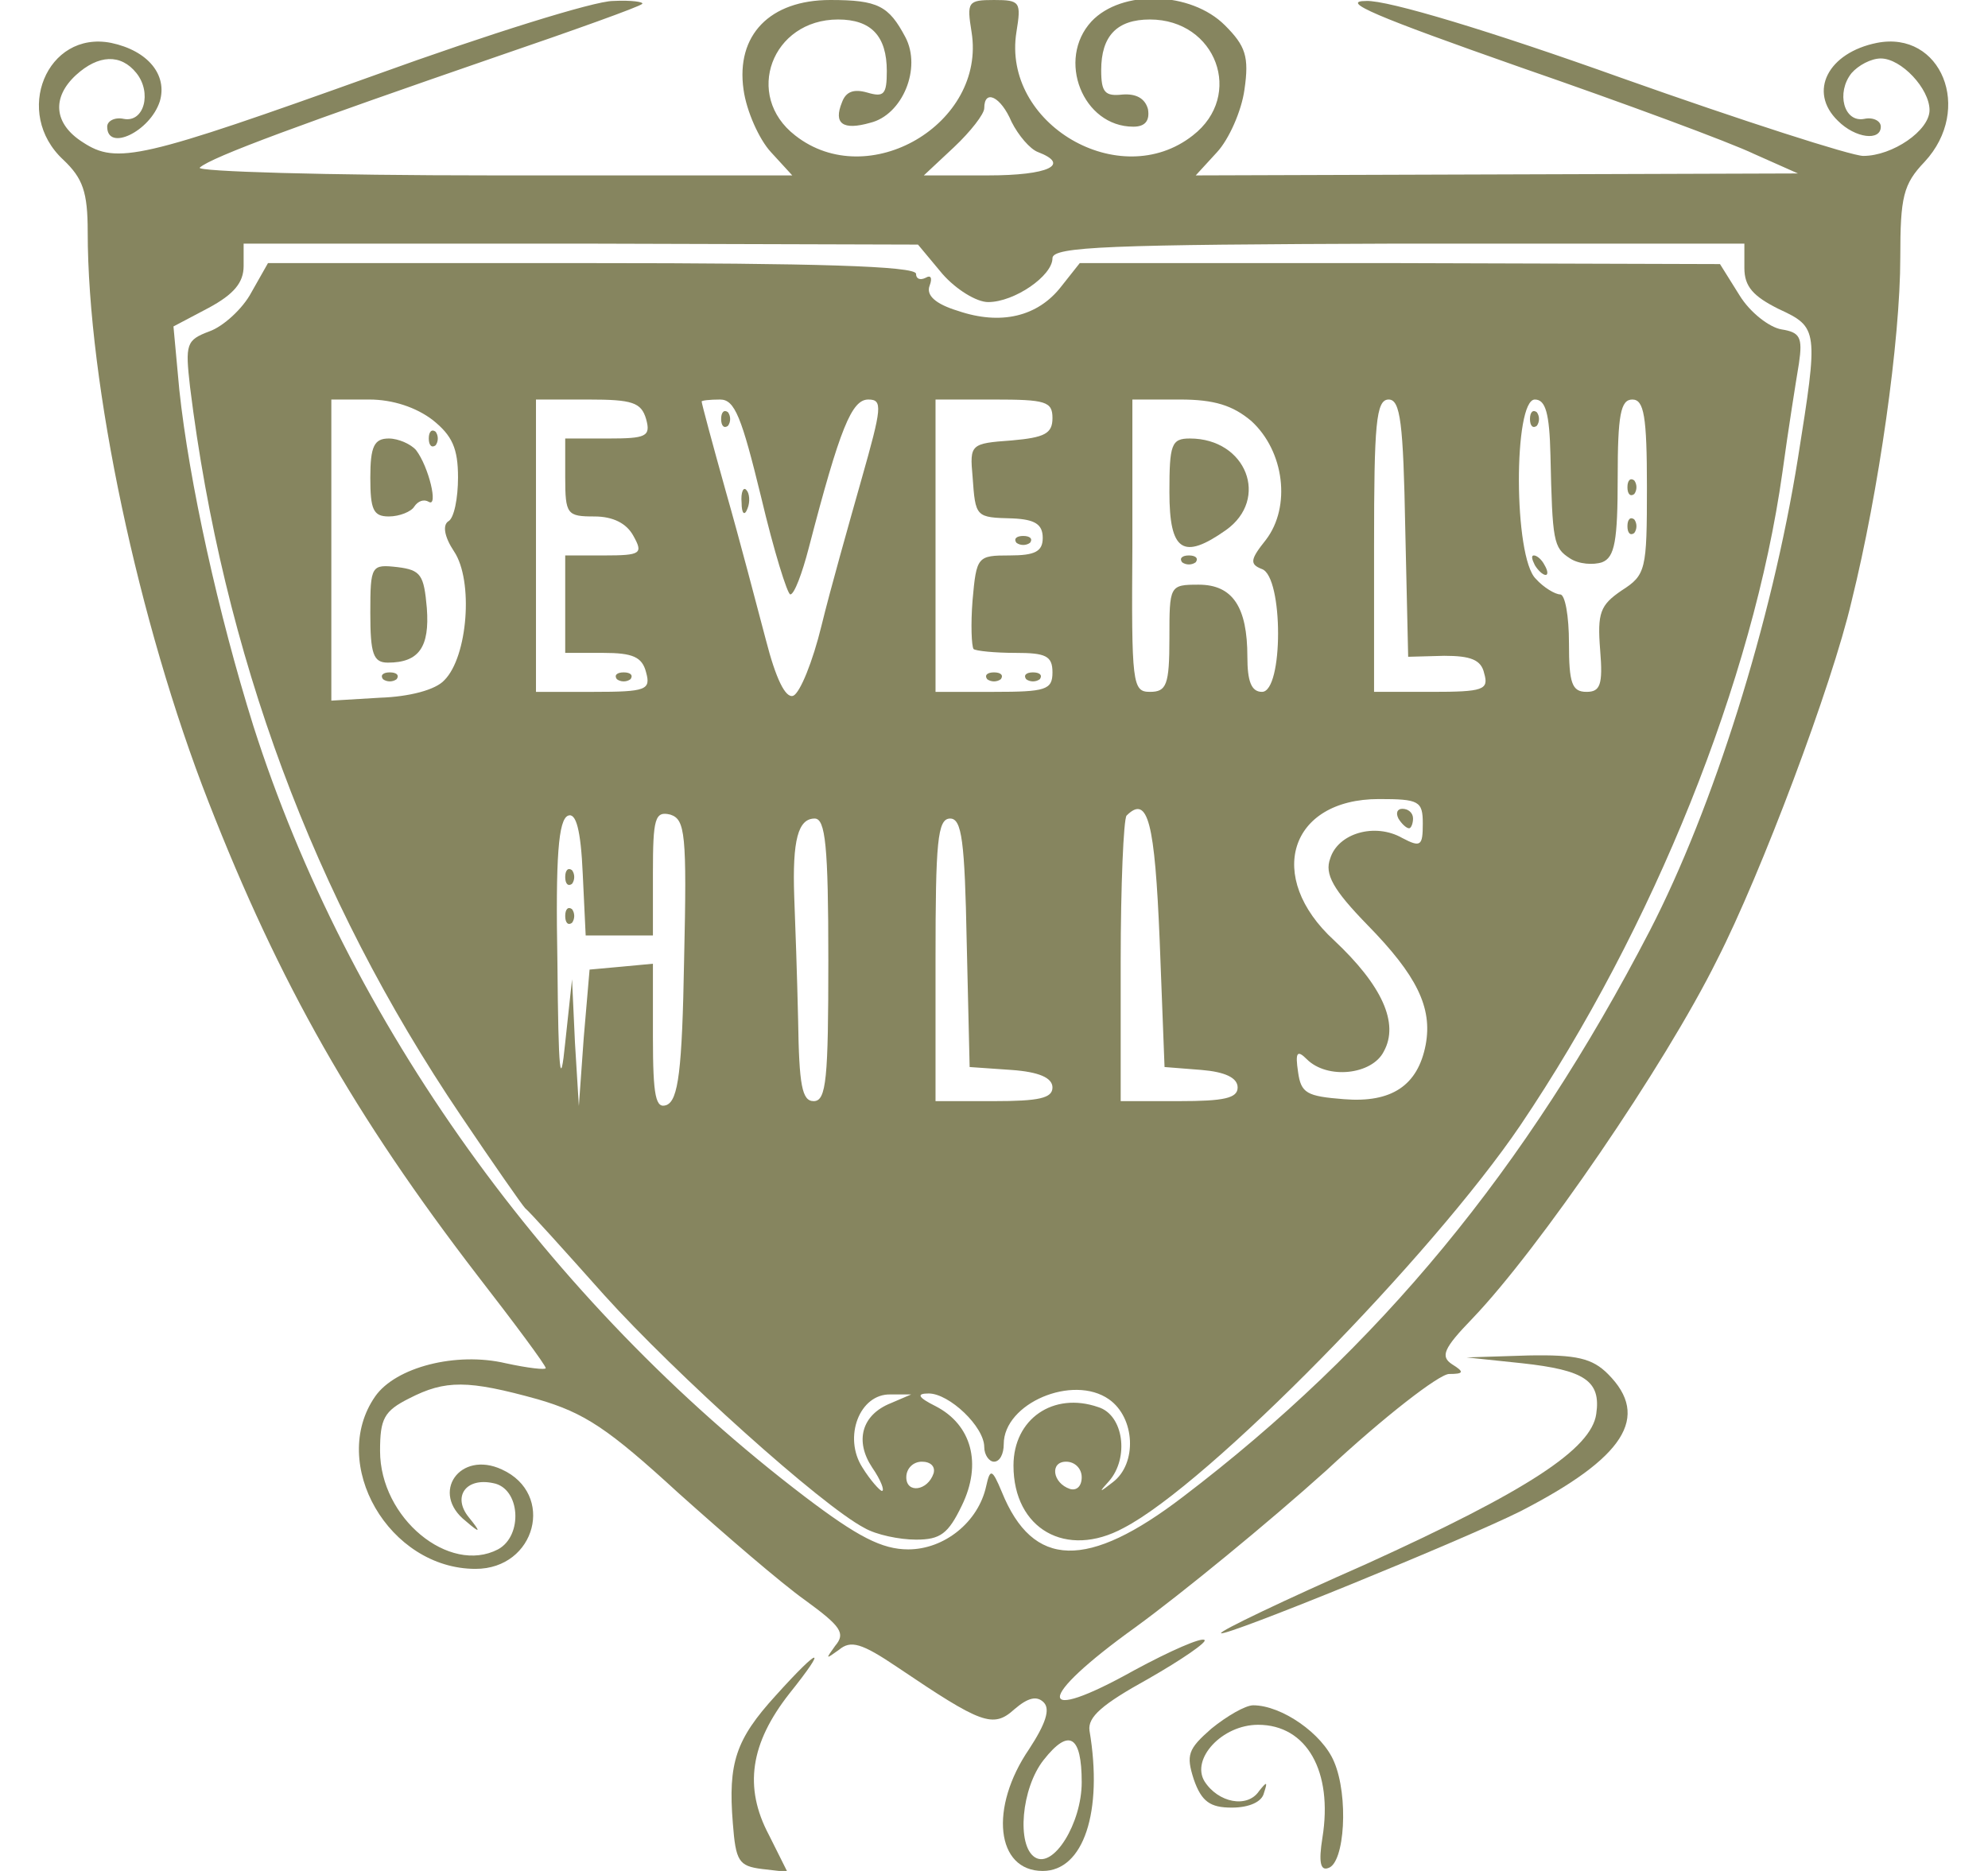  <svg  version="1.0" xmlns="http://www.w3.org/2000/svg"  width="204pt" height="192pt" viewBox="0 0 204 192"  preserveAspectRatio="xMidYMid meet">  <g transform="translate(0,192) scale(0.1,-0.1)" fill="#86855f" stroke="none"> <path d="M385 1843 c-240 -86 -265 -92 -300 -69 -30 19 -32 46 -7 69 23 21 46 22 62 2 16 -20 8 -51 -13 -47 -9 2 -17 -2 -17 -8 0 -26 44 -5 54 26 8 27 -12 52 -50 60 -66 13 -101 -72 -49 -120 20 -19 25 -33 25 -74 0 -156 52 -401 124 -585 73 -187 150 -322 276 -486 38 -49 70 -92 70 -95 0 -2 -18 0 -41 5 -51 12 -113 -4 -134 -34 -48 -69 14 -177 103 -177 62 0 82 77 27 102 -43 20 -74 -24 -37 -53 15 -13 16 -12 3 4 -17 21 -3 41 25 35 28 -5 31 -54 5 -68 -50 -26 -121 32 -121 101 0 33 4 41 30 54 37 19 60 19 132 -1 48 -14 72 -30 144 -96 48 -43 106 -93 130 -110 37 -27 42 -34 31 -47 -10 -14 -10 -14 4 -4 12 10 23 7 60 -18 86 -58 98 -63 120 -43 14 12 23 14 30 7 7 -7 2 -22 -15 -48 -41 -60 -34 -125 14 -125 42 0 62 61 48 144 -2 14 13 27 60 53 35 20 61 38 58 40 -3 3 -35 -11 -72 -31 -102 -57 -102 -30 1 44 48 35 136 107 196 161 59 55 116 99 126 99 15 0 16 2 3 10 -12 8 -9 16 21 47 68 71 197 259 251 368 45 88 118 282 138 368 28 113 50 268 50 353 0 62 3 75 25 98 50 54 17 135 -49 122 -50 -10 -71 -50 -40 -80 18 -18 44 -21 44 -6 0 6 -8 10 -17 8 -21 -4 -29 27 -13 47 7 8 20 15 30 15 21 0 50 -31 50 -53 0 -21 -38 -47 -68 -47 -12 0 -124 36 -248 80 -134 48 -240 80 -262 79 -28 0 10 -16 158 -68 107 -37 215 -77 240 -89 l45 -20 -309 -1 -309 -1 22 24 c12 13 25 42 28 64 5 34 1 45 -20 66 -35 35 -106 37 -137 4 -36 -39 -9 -108 43 -108 12 0 17 6 15 18 -3 11 -12 16 -26 15 -18 -2 -22 2 -22 25 0 35 16 52 50 52 68 0 97 -78 44 -119 -75 -59 -196 12 -181 106 5 31 4 33 -23 33 -27 0 -28 -2 -23 -33 15 -94 -106 -165 -181 -106 -53 41 -24 119 44 119 34 0 50 -17 50 -53 0 -24 -3 -27 -20 -22 -14 4 -22 1 -26 -10 -9 -22 1 -29 29 -21 33 8 53 56 36 88 -17 32 -28 38 -77 38 -62 0 -97 -36 -89 -92 3 -22 16 -51 28 -64 l22 -24 -308 0 c-170 0 -305 4 -300 8 12 11 108 46 305 114 79 27 146 51 149 54 2 2 -11 4 -30 3 -19 0 -128 -34 -244 -76z m653 -48 c7 -14 19 -28 27 -31 34 -13 11 -24 -51 -24 l-66 0 31 29 c17 16 31 34 31 40 0 20 17 12 28 -14z m-71 -156 c14 -16 35 -29 47 -29 27 0 66 27 66 45 0 12 58 14 355 15 l355 0 0 -25 c0 -19 9 -29 35 -42 41 -19 41 -21 20 -153 -27 -169 -87 -359 -152 -485 -127 -245 -278 -428 -479 -581 -98 -75 -154 -74 -186 5 -10 24 -12 24 -16 6 -8 -37 -43 -65 -80 -65 -27 0 -52 13 -106 54 -264 201 -469 487 -566 791 -36 115 -66 251 -76 345 l-6 65 36 19 c26 14 36 26 36 43 l0 23 346 0 346 -1 25 -30z m143 -1548 c0 -42 -29 -89 -48 -77 -19 12 -14 71 9 100 26 33 39 25 39 -23z"/> <path d="M258 1620 c-9 -17 -29 -35 -43 -40 -24 -9 -25 -13 -20 -57 34 -274 126 -523 278 -748 33 -49 63 -92 66 -95 4 -3 40 -43 81 -89 73 -81 223 -216 267 -239 12 -7 36 -12 53 -12 25 0 33 6 47 35 21 43 10 83 -27 102 -18 9 -20 13 -7 13 21 0 57 -34 57 -55 0 -8 5 -15 10 -15 6 0 10 8 10 18 0 42 71 72 108 46 27 -19 29 -66 4 -85 -14 -11 -15 -11 -4 1 21 24 15 68 -11 76 -46 16 -87 -12 -87 -60 0 -65 54 -96 113 -64 87 45 316 279 407 413 137 203 239 457 269 670 6 44 14 94 17 112 4 27 1 32 -18 35 -12 2 -32 17 -43 35 l-20 32 -329 1 -328 0 -19 -24 c-24 -31 -62 -40 -106 -25 -23 7 -33 16 -29 26 3 8 1 11 -4 8 -6 -3 -10 -1 -10 4 0 8 -105 11 -332 11 l-333 0 -17 -30z m186 -131 c20 -16 26 -29 26 -59 0 -21 -4 -42 -10 -45 -6 -4 -4 -16 6 -31 20 -30 14 -108 -10 -132 -9 -10 -36 -17 -66 -18 l-50 -3 0 155 0 154 39 0 c24 0 48 -8 65 -21z m219 1 c5 -18 0 -20 -39 -20 l-44 0 0 -40 c0 -38 2 -40 30 -40 19 0 33 -7 40 -20 10 -18 8 -20 -30 -20 l-40 0 0 -50 0 -50 39 0 c30 0 40 -4 44 -20 5 -18 0 -20 -54 -20 l-59 0 0 150 0 150 54 0 c45 0 54 -3 59 -20z m118 -80 c13 -55 27 -100 30 -100 4 0 12 21 19 48 32 123 44 152 61 152 15 0 14 -8 -7 -82 -13 -46 -32 -113 -41 -150 -9 -37 -22 -69 -29 -72 -8 -3 -18 18 -28 57 -9 34 -27 103 -41 152 -14 50 -25 91 -25 93 0 1 8 2 19 2 15 0 22 -18 42 -100z m299 81 c0 -16 -8 -20 -42 -23 -42 -3 -43 -4 -40 -37 3 -42 3 -42 41 -43 23 -1 31 -6 31 -20 0 -14 -8 -18 -34 -18 -33 0 -34 -1 -38 -46 -2 -25 -1 -47 1 -50 2 -2 22 -4 43 -4 31 0 38 -3 38 -20 0 -18 -7 -20 -60 -20 l-60 0 0 150 0 150 60 0 c53 0 60 -2 60 -19z m204 -3 c34 -31 41 -88 15 -122 -16 -20 -17 -25 -4 -30 22 -8 22 -126 0 -126 -11 0 -15 11 -15 36 0 51 -15 74 -50 74 -30 0 -30 -1 -30 -55 0 -48 -3 -55 -20 -55 -18 0 -19 8 -18 150 l0 150 49 0 c35 0 54 -6 73 -22z m158 -110 l3 -132 37 1 c27 0 38 -4 41 -18 5 -17 -1 -19 -54 -19 l-59 0 0 150 c0 125 2 150 15 150 12 0 15 -24 17 -132z m149 75 c2 -89 3 -95 20 -106 9 -6 24 -7 33 -4 13 5 16 22 16 87 0 64 3 80 15 80 12 0 15 -17 15 -90 0 -85 -1 -90 -26 -106 -22 -15 -25 -23 -22 -61 3 -36 0 -43 -14 -43 -15 0 -18 9 -18 50 0 28 -4 50 -9 50 -5 0 -17 7 -25 16 -23 22 -23 184 -1 184 11 0 15 -14 16 -57z m-131 -378 c0 -23 -2 -25 -21 -15 -28 16 -66 5 -74 -21 -6 -16 3 -32 38 -68 51 -52 67 -85 60 -123 -8 -42 -35 -60 -84 -56 -38 3 -44 6 -47 28 -3 20 -1 23 9 13 21 -21 67 -16 79 8 16 29 -2 68 -51 114 -71 65 -46 145 46 145 41 0 45 -2 45 -25z m-825 -115 l35 0 0 64 c0 56 2 64 18 60 15 -5 17 -19 14 -149 -2 -114 -6 -144 -18 -149 -11 -4 -14 8 -14 70 l0 75 -32 -3 -33 -3 -6 -70 -5 -70 -4 65 -3 65 -7 -65 c-5 -50 -7 -32 -8 82 -2 109 1 147 11 151 8 3 13 -14 15 -60 l3 -63 34 0z m555 -5 l5 -130 38 -3 c24 -2 37 -8 37 -18 0 -11 -14 -14 -60 -14 l-60 0 0 143 c0 79 3 146 6 150 22 22 29 -7 34 -128z m-340 -20 c0 -122 -2 -145 -15 -145 -12 0 -15 16 -16 83 -1 45 -3 102 -4 127 -2 58 4 80 21 80 11 0 14 -28 14 -145z m142 18 l3 -128 43 -3 c28 -2 42 -8 42 -18 0 -11 -14 -14 -60 -14 l-60 0 0 145 c0 121 2 145 15 145 12 0 15 -23 17 -127z m-78 -473 c-30 -12 -37 -39 -19 -66 9 -13 13 -24 10 -24 -2 0 -12 11 -20 24 -20 31 -3 76 29 75 l21 0 -21 -9z m44 -72 c-6 -18 -28 -21 -28 -4 0 9 7 16 16 16 9 0 14 -5 12 -12z m152 -4 c0 -9 -5 -14 -12 -12 -18 6 -21 28 -4 28 9 0 16 -7 16 -16z"/> <path d="M440 1470 c0 -7 3 -10 7 -7 3 4 3 10 0 14 -4 3 -7 0 -7 -7z"/> <path d="M380 1430 c0 -33 3 -40 19 -40 11 0 23 5 26 10 4 6 10 8 15 5 10 -6 0 36 -13 53 -5 6 -18 12 -28 12 -15 0 -19 -8 -19 -40z"/> <path d="M380 1291 c0 -42 3 -51 18 -51 32 0 43 16 40 56 -3 34 -6 39 -30 42 -27 3 -28 2 -28 -47z"/> <path d="M393 1223 c4 -3 10 -3 14 0 3 4 0 7 -7 7 -7 0 -10 -3 -7 -7z"/> <path d="M633 1223 c4 -3 10 -3 14 0 3 4 0 7 -7 7 -7 0 -10 -3 -7 -7z"/> <path d="M740 1490 c0 -7 3 -10 7 -7 3 4 3 10 0 14 -4 3 -7 0 -7 -7z"/> <path d="M761 1404 c0 -11 3 -14 6 -6 3 7 2 16 -1 19 -3 4 -6 -2 -5 -13z"/> <path d="M1043 1363 c4 -3 10 -3 14 0 3 4 0 7 -7 7 -7 0 -10 -3 -7 -7z"/> <path d="M1013 1223 c4 -3 10 -3 14 0 3 4 0 7 -7 7 -7 0 -10 -3 -7 -7z"/> <path d="M1053 1223 c4 -3 10 -3 14 0 3 4 0 7 -7 7 -7 0 -10 -3 -7 -7z"/> <path d="M1200 1415 c0 -61 14 -70 58 -39 45 32 21 94 -37 94 -19 0 -21 -6 -21 -55z"/> <path d="M1213 1343 c4 -3 10 -3 14 0 3 4 0 7 -7 7 -7 0 -10 -3 -7 -7z"/> <path d="M1570 1490 c0 -7 3 -10 7 -7 3 4 3 10 0 14 -4 3 -7 0 -7 -7z"/> <path d="M1670 1420 c0 -7 3 -10 7 -7 3 4 3 10 0 14 -4 3 -7 0 -7 -7z"/> <path d="M1670 1380 c0 -7 3 -10 7 -7 3 4 3 10 0 14 -4 3 -7 0 -7 -7z"/> <path d="M1575 1340 c3 -5 8 -10 11 -10 3 0 2 5 -1 10 -3 6 -8 10 -11 10 -3 0 -2 -4 1 -10z"/> <path d="M1435 1080 c3 -5 8 -10 11 -10 2 0 4 5 4 10 0 6 -5 10 -11 10 -5 0 -7 -4 -4 -10z"/> <path d="M580 1020 c0 -7 3 -10 7 -7 3 4 3 10 0 14 -4 3 -7 0 -7 -7z"/> <path d="M580 980 c0 -7 3 -10 7 -7 3 4 3 10 0 14 -4 3 -7 0 -7 -7z"/> <path d="M1562 521 c64 -7 81 -18 76 -52 -5 -36 -71 -79 -236 -154 -84 -37 -151 -69 -149 -71 4 -4 249 96 307 125 107 55 134 97 90 141 -16 16 -32 20 -82 19 l-63 -2 57 -6z"/> <path d="M796 180 c-41 -45 -49 -69 -44 -131 3 -39 6 -44 30 -47 l26 -3 -19 38 c-26 49 -19 94 21 145 40 50 32 49 -14 -2z"/> <path d="M1243 146 c-24 -21 -26 -27 -18 -52 8 -23 17 -29 39 -29 18 0 31 6 33 15 4 12 3 12 -5 2 -12 -18 -42 -12 -56 10 -14 23 18 58 55 58 50 0 77 -48 66 -116 -4 -25 -2 -34 6 -31 17 5 21 74 6 109 -12 29 -54 58 -83 58 -8 0 -27 -11 -43 -24z"/> </g> </svg> 